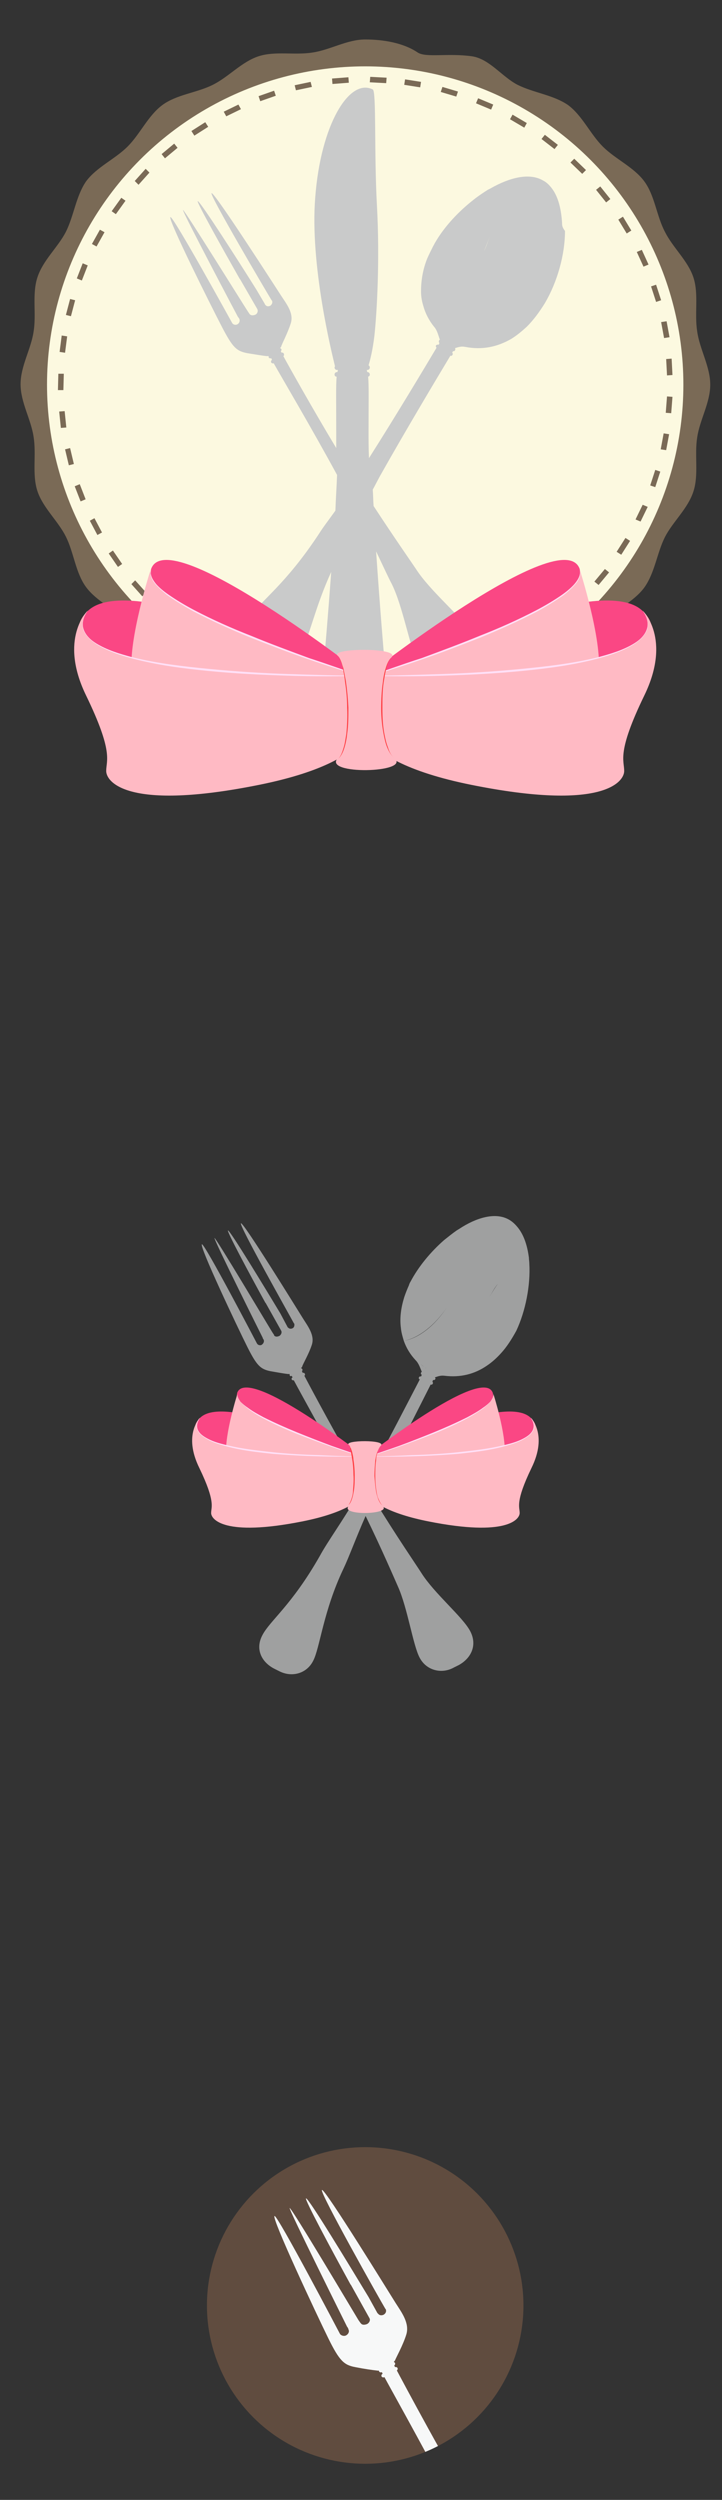 <svg xmlns="http://www.w3.org/2000/svg" xmlns:xlink="http://www.w3.org/1999/xlink" viewBox="337 0 172 595.3"><rect x="337" y="0" width="172" height="595.3" fill="#333333" stroke="none"/><circle fill="#604C3F" cx="424" cy="549" r="37.7"/><defs><circle id="a" cx="424" cy="549" r="37.7"/></defs><clipPath id="b"><use xlink:href="#a" overflow="visible"/></clipPath><g clip-path="url(#b)" fill="#F7F8F8"><path d="M431.3 548.5c-1.4-2.2-16.9-27.4-17.6-27-.7.4 13.9 26.3 15.1 28.3l.1.1c.2.5 0 1-.5 1.3-.4.2-.9.2-1.2-.1l-.3-.3-2.1-3.8c-4.3-7.1-14.4-23.8-14.9-23.5-.4.2 6.1 12.3 10.6 20.5l.1.1 4.4 7.9c.3.5 0 1.1-.5 1.4-.4.2-1.1.3-1.4 0l-.2-.2-.5-.7c-.8-1.3-16-26.9-16.4-26.7-.3.2 13.7 28.3 13.7 28.3l.1.1.2.4v.1c.3.5 0 1.1-.5 1.4-.5.3-1.2.1-1.5-.3 0 0-14.9-28.4-15.6-28.1-.8.4 10.1 23.6 12.8 29.1 2.7 5.5 3.8 6.4 6.5 6.9 2 .4 4.1.7 5.1.8.4.1.9-.1.9-.1l2.9-1.7s.4-.5.5-.6c.2-.6 1.9-3.6 2.7-6.2.8-2.7-1.1-5.2-2.5-7.4zM428.1 548.6z"/><path d="M478.5 637c2.2 4 .3 7.7-3.2 9.6l-1.4.7c-3.5 1.9-7.7.8-9.6-2.7-1.9-3.6-3.4-14.3-6.2-20.3-1.2-2.6-6.2-14.4-12.5-26.6-8.2-16.1-18-33.1-17.8-33.2 0 0-.3-.5 1.2-1.3s1.7-.3 1.7-.3 9 17.1 18 32.5c7.1 12 14.5 22.9 15.9 25 3.8 6 11.7 12.6 13.9 16.6z"/><path d="M431.1 562.7c.1.2 0 .5-.2.6l-3 1.6c-.2.1-.5 0-.6-.2-.1-.2 0-.5.2-.6l3-1.6c.2-.1.4-.1.6.2zM431.7 563.9c.1.2 0 .5-.2.6l-3 1.6c-.2.1-.5 0-.6-.2-.1-.2 0-.5.2-.6l3-1.6c.2-.1.5 0 .6.2z"/></g><g><path fill="#7A6A56" d="M506.2 91.6c0 4.3-2.5 8.4-3.1 12.5-.7 4.2.4 8.9-.9 12.9-1.3 4.1-4.9 7.2-6.8 10.9-1.9 3.8-2.4 8.5-4.9 12-2.5 3.4-6.9 5.3-9.9 8.3-3 3-4.9 7.4-8.3 9.9-3.4 2.5-8.2 2.9-12 4.8-3.8 1.9-6.9 5.5-10.9 6.8-4 1.3-8.6.2-12.9.9-4.1.6-8.2 3.1-12.5 3.1-4.3 0-8.4-2.5-12.5-3.1-4.2-.7-8.9.4-12.9-.9-4.1-1.3-7.2-4.9-10.9-6.8-3.8-1.9-8.5-2.4-12-4.9-3.4-2.5-5.3-6.9-8.3-9.9-3-3-7.4-4.9-9.9-8.3-2.5-3.4-2.9-8.2-4.8-12-1.9-3.8-5.5-6.9-6.8-10.9-1.3-4-.2-8.6-.9-12.9-.6-4.1-3.1-8.2-3.1-12.5 0-4.3 2.5-8.4 3.1-12.5.7-4.2-.4-8.9.9-12.9 1.3-4.1 4.9-7.2 6.8-10.9 1.9-3.8 2.4-8.5 4.8-12 2.5-3.4 6.9-5.3 9.9-8.3 3-3 4.9-7.4 8.3-9.9 3.4-2.5 8.2-2.9 12-4.8 3.8-1.9 6.9-5.5 10.9-6.8 4-1.3 8.6-.2 12.9-.9 4.1-.6 8.2-3.1 12.5-3.1 4.3 0 9.1.8 12.5 3.1 2 1.3 7.1.1 12.9.9 4.2.6 7.2 4.9 10.9 6.8 3.8 1.9 8.5 2.4 12 4.8 3.4 2.5 5.3 6.9 8.3 9.9 3 3 7.4 4.9 9.9 8.3 2.5 3.4 2.9 8.2 4.9 12 1.9 3.8 5.5 6.9 6.8 10.9 1.3 4 .2 8.6.9 12.9.6 4.2 3.1 8.3 3.1 12.6z"/><circle fill="#FCF9E0" cx="424" cy="91.6" r="75.8"/><g fill="#7A6A56"><path d="M433.3 20.2l.2-1.3 3.8.6-.2 1.3-3.8-.6zM442 21.9l.4-1.2 3.7 1.1-.4 1.2-3.7-1.1zM450.4 24.6l.5-1.2 3.6 1.5-.5 1.2-3.6-1.5zM458.5 28.4l.6-1.1 3.4 2-.6 1.1-3.4-2zM466 33.1l.8-1 3.1 2.4-.8 1-3.1-2.4zM472.9 38.7l.9-.9 2.8 2.7-.9.9-2.8-2.7zM479 45.2l1-.8 2.4 3-1 .8-2.4-3zM484.3 52.3l1.1-.7 2 3.3-1.1.7-2-3.3zM488.7 60l1.2-.5 1.6 3.5-1.2.5-1.6-3.5zM492.1 68.2l1.2-.4 1.2 3.7-1.2.4-1.2-3.7zM494.5 76.7l1.3-.2.7 3.8-1.3.2-.7-3.8zM495.7 85.5l1.3-.1.2 3.9-1.3.1-.2-3.9zM495.9 94.4l1.3.1-.3 3.9-1.3-.1.3-3.9zM495.1 103.2l1.3.2-.7 3.8-1.3-.2.7-3.8zM493.1 111.9l1.2.4-1.2 3.7-1.2-.4 1.2-3.7zM490.1 120.2l1.2.5-1.7 3.5-1.2-.5 1.7-3.5zM486 128.1l1.1.7-2.1 3.3-1.1-.7 2.1-3.3zM481.1 135.5l1 .8-2.5 3-1-.8 2.5-3zM475.2 142.1l.9.9-2.8 2.7-.9-.9 2.8-2.7zM468.6 148.1l.8 1-3.1 2.3-.8-1 3.1-2.3zM461.3 153.1l.6 1.1-3.4 1.9-.6-1.1 3.4-1.9zM453.5 157.3l.5 1.2-3.6 1.5-.5-1.2 3.6-1.5zM445.2 160.4l.3 1.2-3.8 1-.3-1.2 3.8-1zM436.6 162.5l.2 1.3-3.8.6-.2-1.3 3.8-.6zM427.7 163.5v1.3l-3.9.1v-1.3l3.9-.1zM418.8 163.4l-.1 1.3-3.9-.4.1-1.3 3.9.4zM410.1 162.2l-.3 1.2-3.8-.9.3-1.2 3.8.9zM401.5 159.9l-.4 1.2-3.7-1.3.4-1.2 3.7 1.3zM393.3 156.7l-.6 1.1-3.5-1.8.6-1.1 3.5 1.8zM385.5 152.4l-.7 1.1-3.2-2.2.7-1.1 3.2 2.2zM378.3 147.2l-.8 1-2.9-2.6.8-1 2.9 2.6zM371.8 141.1l-.9.9-2.6-2.9.9-.9 2.6 2.9zM366.1 134.3l-1 .7-2.2-3.2 1-.7 2.2 3.2zM361.3 126.8l-1.1.6-1.8-3.4 1.1-.6 1.8 3.4zM357.4 118.9l-1.2.5-1.4-3.6 1.2-.5 1.4 3.6zM354.6 110.5l-1.2.3-.9-3.8 1.2-.3.9 3.8zM352.8 101.8l-1.3.1-.4-3.9 1.3-.1.4 3.9zM352.1 92.9h-1.3l.1-3.9h1.3l-.1 3.9zM352.5 84l-1.3-.2.5-3.9 1.3.2-.5 3.9zM353.9 75.3l-1.2-.3 1-3.8 1.2.3-1 3.8zM356.5 66.8l-1.2-.5 1.4-3.6 1.2.5-1.4 3.6zM360 58.7l-1.1-.6 1.9-3.4 1.1.6-1.9 3.4zM364.6 51l-1-.7 2.3-3.2 1 .7-2.3 3.2zM370 44l-.9-.9 2.6-2.9.9.9L370 44zM376.3 37.7l-.8-1 3-2.5.8 1-3 2.5zM383.3 32.3l-.7-1.1 3.3-2.1.7 1.1-3.3 2.1zM390.9 27.7l-.6-1.1 3.5-1.7.6 1.1-3.5 1.7zM399 24.1l-.4-1.2 3.7-1.3.4 1.2-3.7 1.3zM407.5 21.5l-.3-1.2 3.8-.8.3 1.2-3.8.8zM416.2 20l-.1-1.3 3.9-.3.1 1.3-3.9.3zM425.1 19.6l.1-1.3 3.9.2-.1 1.3-3.9-.2z"/></g><path fill="#C9CACA" d="M470.9 53.1c-.2-3.3-.9-6.2-2.4-8.2-.6-.8-1.3-1.5-2.1-1.9-3.2-1.9-7.9-.8-12.6 1.9l-.6.3c-1.1.7-2.3 1.5-3.3 2.3-3.6 2.8-7 6.4-9.2 10.2-.2.3-.3.6-.5.9-.5 1-1 2-1.4 2.9-1.1 2.7-1.5 5.4-1.5 7.9 0 1.2.2 2.3.5 3.3.5 1.9 1.4 3.6 2.6 5.1.8.9 1 2.1 1.4 3.1-.1 0-.2.1-.2.2-.1.2-.1.4.1.6-.1.1-.1.2-.2.4-.2-.1-.4 0-.6.1-.1.2-.1.4.1.6-2.8 4.7-9.5 15.9-16.1 26.3-.1-2.3-.1-4.4-.1-6.3 0-7.1.1-11-.1-13.1.3-.1.4-.3.4-.5 0-.3-.2-.6-.6-.6 0-.1-.1-.2-.1-.4v-.1h.1c.3 0 .6-.2.6-.6 0-.2-.1-.4-.3-.5.4-1.3 1-3.7 1.4-7.1.6-5.6 1.3-18.1.6-30.9-.7-12.8-.1-27.3-1-27.7-5.6-2.8-12.4 8.4-13.7 25.7-1.3 15.9 3.9 36.9 4.7 40.2 0 .1-.1.2-.1.3 0 .3.2.6.6.6h.2c0 .1-.1.3-.1.5h-.1c-.3 0-.6.2-.6.6 0 .3.2.5.5.5-.2 2.1-.1 6-.1 13.1v3.9c-5.7-9.5-10.8-18.6-12.6-21.9.2-.1.2-.4.1-.6-.1-.2-.3-.3-.5-.2-.1-.2-.2-.3-.2-.4.2-.1.2-.4.1-.5-.1-.1-.2-.2-.3-.2.1-.1.3-.3.3-.4.1-.5 1.6-3.3 2.3-5.6.7-2.4-1.1-4.6-2.4-6.6-1.3-2-15.9-24.7-16.5-24.3-.6.3 13.2 23.7 14.3 25.5l.1.1c.2.4 0 .9-.4 1.2-.4.2-.8.2-1.1-.1-.1-.1-.2-.2-.2-.3l-2-3.4c-4-6.4-13.6-21.4-14-21.1-.3.2 5.8 11.1 10 18.5l.1.1 4.1 7.1c.2.4.1 1-.4 1.3-.4.2-1 .3-1.3 0-.1 0-.1-.1-.2-.2l-.4-.6c-.8-1.2-15.1-24.2-15.4-24.1-.3.2 13.1 25.5 13.1 25.5l.1.1.2.3c.2.4.1 1-.4 1.3-.5.3-1.1.1-1.3-.3 0 0-14.1-25.6-14.7-25.2-.7.4 9.7 21.2 12.3 26.2 2.6 5 3.5 5.7 6 6.2 1.8.3 3.7.6 4.6.7h.5v.3c.1.2.4.3.6.2.1.1.1.2.2.4-.2.1-.3.4-.2.6.1.2.4.3.6.2 2.2 3.9 8.9 15.2 15.1 26.6-.1 2.7-.3 5.6-.4 8.5-1.5 2.1-2.9 3.9-3.9 5.5-8.1 12.3-13.9 15.9-16.1 19.5-2.1 3.6-.6 7 2.4 8.8l1.2.7c3 1.8 6.9 1 8.7-2.2 1.6-2.6 2.9-9.4 6.7-17.7-.8 11.1-1.6 20.1-1.6 20.1 0 3.5 2.9 6.4 6.4 6.4h1.4c3.5 0 6.4-2.9 6.4-6.4 0 0-1-11.7-1.9-25 1.8 3.8 3.1 6.6 3.7 7.7 2.7 5.4 4.3 15.1 6.1 18.3 1.8 3.2 5.6 4.1 8.7 2.4l1.2-.7c3.1-1.7 4.7-5.1 2.6-8.7-2.1-3.6-9.4-9.5-12.8-14.8-1-1.5-5.2-7.5-10.1-15-.1-1.3-.1-2.6-.2-3.9.6-1.1 1.1-2.1 1.7-3.2 6.3-11.2 13.8-23.7 16.8-28.7.2.1.4 0 .5-.2.1-.2.1-.4-.1-.5.1-.1.2-.3.2-.4.2.1.4 0 .5-.2.1-.2.1-.3 0-.5.7-.2 1.4-.5 2.4-.3 4.1.8 7.7 0 11-1.9 1.3-.8 2.5-1.8 3.7-2.9 1.6-1.6 3-3.5 4.3-5.6 3-5.1 4.8-11.6 4.8-17.2-.7-.9-.7-1.4-.7-1.9zm-16.2-4.7c-.1-.7-.2-1.3-.3-1.9.1.6.2 1.2.3 1.9zM441 78.2c0 .1.1.2.2.3.3.5.8 1.4 1.3 2.1-.5-.7-1-1.6-1.3-2.1-.1-.1-.2-.2-.2-.3zm3.6 3.7c.3 0 .7.1 1 .1-.4 0-.7-.1-1-.1zm9.1-25.7c-.4 1.2-.8 2.4-1.4 3.6.5-1.2 1-2.4 1.4-3.6.2-.8.5-1.6.6-2.3-.2.7-.4 1.5-.6 2.3zm.8-3.5c.1-.8.2-1.5.2-2.2 0 .7-.1 1.4-.2 2.2z"/><g><path fill="#FA4784" d="M424.1 160.9c-16.9-6.3-56.8-24.5-66.2-15.4-10.7 10.3 23 15.6 43 15.8 14.9.1 23.2-.4 23.2-.4z"/><path fill="#FA4784" d="M424.6 161.5s-47.6-37.4-51.6-26c-.6 4-3.3 16 21.9 23.9 25 7.8 29.7 2.1 29.7 2.1z"/><path fill="#FFBAC4" d="M372.9 135.6s-5.4 16.8-4.5 24.6c.9 7.8 2.9 14.7 21.4 11.1 18.5-3.6 25.5-.5 34.7-9.8.1 0-54.1-16.8-51.6-25.9z"/><path fill="#FFE0F7" d="M424.6 161.5c-4.7-1.4-9.5-2.9-14.1-4.5-4.7-1.6-9.3-3.4-13.9-5.2-4.6-1.9-9.1-3.9-13.5-6.2-2.2-1.2-4.3-2.5-6.3-3.9-1-.8-1.9-1.6-2.7-2.5-.8-.9-1.5-2.2-1.1-3.4-.3 1.3.5 2.4 1.2 3.3.8.9 1.8 1.7 2.8 2.4 2 1.4 4.2 2.7 6.3 3.8 4.4 2.3 8.9 4.3 13.5 6.1 4.6 1.9 9.2 3.6 13.8 5.3 4.6 1.5 9.3 3.2 14 4.8z"/><path fill="#FFBAC4" d="M357.9 145.4s-7 6.6-.4 20.2 4.8 15.4 4.8 18c0 2.6 5.1 9.6 36.4 3.3 31.3-6.3 26.5-17.7 26.5-17.7l-1.1-8.5c0 .2-77.9 1.6-66.2-15.3z"/><path fill="#FFE0F7" d="M424.1 160.9c-6.2.2-12.4.2-18.6 0-6.2-.2-12.4-.5-18.6-1.1-6.2-.6-12.4-1.4-18.4-3-3-.8-6-1.8-8.7-3.5-1.3-.9-2.5-2-3-3.5-.4-1.6.2-3.2 1.1-4.4-.9 1.3-1.5 2.9-1 4.4.5 1.5 1.7 2.6 3 3.4 2.6 1.6 5.6 2.5 8.6 3.3 6 1.5 12.2 2.2 18.4 2.8 6.2.6 12.4 1 18.6 1.2 6.2.2 12.4.4 18.6.4z"/><g><path fill="#FA4784" d="M423.9 160.9c16.9-6.3 56.8-24.5 66.2-15.4 10.7 10.3-23 15.6-43 15.8-14.9.1-23.2-.4-23.2-.4z"/><path fill="#FA4784" d="M423.5 161.5s47.6-37.4 51.6-26c.6 4 3.3 16-21.9 23.9-25.1 7.8-29.7 2.1-29.7 2.1z"/><path fill="#FFBAC4" d="M475.1 135.6s5.4 16.8 4.5 24.6c-.9 7.8-2.9 14.7-21.4 11.1-18.5-3.6-25.5-.5-34.7-9.8 0 0 54.1-16.8 51.6-25.9z"/><path fill="#FFE0F7" d="M423.5 161.5c4.7-1.4 9.5-2.9 14.1-4.5 4.7-1.6 9.3-3.4 13.9-5.2 4.6-1.9 9.1-3.9 13.5-6.2 2.2-1.2 4.3-2.5 6.3-3.9 1-.8 1.9-1.6 2.7-2.5.8-.9 1.5-2.2 1.1-3.4.3 1.3-.5 2.4-1.2 3.3-.8.9-1.8 1.7-2.8 2.4-2 1.4-4.2 2.7-6.3 3.8-4.4 2.3-8.9 4.3-13.5 6.1-4.6 1.9-9.2 3.6-13.8 5.3-4.7 1.5-9.3 3.2-14 4.8z"/><path fill="#FFBAC4" d="M490.1 145.4s7 6.6.4 20.2-4.8 15.4-4.8 18c0 2.6-5.1 9.6-36.4 3.3-31.3-6.3-26.5-17.7-26.5-17.7l1.1-8.5c0 .2 78 1.6 66.2-15.3z"/><path fill="#FFE0F7" d="M423.9 160.9c6.2.2 12.4.2 18.6 0 6.2-.2 12.4-.5 18.6-1.1 6.2-.6 12.4-1.4 18.4-3 3-.8 6-1.8 8.7-3.5 1.3-.9 2.5-2 3-3.5.4-1.6-.2-3.2-1.1-4.4.9 1.3 1.5 2.9 1 4.4-.5 1.5-1.7 2.6-3 3.4-2.6 1.6-5.6 2.5-8.6 3.3-6 1.5-12.2 2.2-18.4 2.8-6.2.6-12.4 1-18.6 1.2-6.2.2-12.4.4-18.6.4z"/></g><path fill="#FFBAC4" d="M417.5 156.2c2 1.6 3.9 20.2 0 24.3-3.9 4.1 17.7 3.6 13.4 0s-3.5-21.4-.7-23.9c2.7-2.5-15.1-2.3-12.7-.4z"/><path fill="#FF3D41" d="M430.9 180.5c-.8-.7-1.3-1.6-1.7-2.6-.4-1-.6-2-.8-3-.4-2.1-.6-4.1-.6-6.2 0-2.1.1-4.2.4-6.2.1-1 .3-2.1.6-3.1s.6-2 1.4-2.8c-.7.8-1 1.8-1.2 2.8-.3 1-.4 2-.6 3.1-.3 2.1-.3 4.1-.3 6.2 0 2.1.1 4.2.5 6.2.2 1 .4 2 .8 3 .3 1 .7 1.9 1.5 2.6zM417.5 156.2c.4.4.6.9.8 1.4.2.5.3 1 .5 1.5.2 1 .4 2 .6 3.1.3 2.1.5 4.2.6 6.3 0 2.1 0 4.2-.3 6.3-.1 1-.3 2.1-.6 3.1s-.7 2-1.5 2.8c.7-.8 1-1.8 1.3-2.8.3-1 .4-2 .6-3.1.2-2.1.3-4.2.2-6.2 0-2.1-.2-4.2-.5-6.2-.1-1-.3-2.1-.5-3.1-.1-.5-.2-1-.4-1.5-.3-.7-.4-1.2-.8-1.6z"/></g></g><g><path fill="#9FA0A0" d="M463.1 300.9c0-.5-.1-.9-.1-1.4-1.3.5-2.6 1.3-3.9 2.4 1.3-1 2.6-1.9 3.9-2.4-.4-3.1-1.3-5.7-2.9-7.5-.6-.7-1.3-1.3-2.1-1.7-3.1-1.6-7.5-.4-11.7 2.4-.2.1-.3.2-.5.3-1 .7-2 1.5-3 2.3-3.2 2.8-6.1 6.3-8 9.9-.2.3-.3.6-.4.9-.4.9-.8 1.9-1.1 2.8-.8 2.6-1.1 5-.8 7.3.1 1.1.4 2.1.7 3.1 3.5-.7 7.3-3.6 10.2-7.9-2.9 4.4-6.7 7.3-10.2 7.9.6 1.7 1.5 3.2 2.8 4.6.8.8 1.1 1.9 1.5 2.8-.1 0-.2.1-.2.2-.1.2 0 .4.2.5-.1.1-.1.2-.2.4-.2-.1-.4 0-.5.2-.1.2 0 .4.2.5-2.3 4.4-7.7 15-13.2 24.9-6.2-10.6-12.3-22-14.3-25.8.2-.1.2-.3.1-.5s-.3-.2-.5-.2c-.1-.2-.1-.3-.2-.4.2-.1.2-.3.1-.5-.1-.1-.2-.2-.3-.2.1-.1.3-.3.3-.4.1-.5 1.6-3 2.3-5.2.7-2.2-.9-4.3-2.1-6.2-1.2-1.9-14.2-23-14.8-22.7-.6.3 11.7 22.1 12.6 23.8l.1.1c.1.4 0 .9-.4 1.1-.4.2-.8.1-1-.1-.1-.1-.2-.1-.2-.2l-1.7-3.2c-3.6-6-12.1-20-12.5-19.8-.3.2 5.1 10.3 8.9 17.2l.1.1 3.7 6.6c.2.4 0 .9-.4 1.2-.4.2-.9.3-1.2 0-.1 0-.1-.1-.1-.2l-.4-.6c-.7-1.1-13.5-22.6-13.8-22.5-.3.2 11.5 23.8 11.5 23.8v.1l.2.3c.2.4 0 .9-.4 1.2s-1 .1-1.2-.3c0 0-12.5-23.9-13.1-23.6-.7.4 8.5 19.8 10.8 24.4 2.3 4.6 3.2 5.3 5.4 5.8 1.7.3 3.4.6 4.3.7h.4v.3c.1.2.3.3.5.1 0 .1.1.2.2.4-.2.1-.3.3-.2.5.1.2.3.2.5.2 2 3.8 8.6 15.4 14.3 26.6l.6 1.2c-3.2 5.6-6.8 10.5-8.7 14-6.7 11.8-11.9 15.4-13.7 18.9-1.8 3.4-.1 6.5 2.9 8l1.2.6c3 1.5 6.5.5 8-2.5 1.6-3 2.4-11.8 7.2-21.9 1.3-2.7 3-7.4 5.3-12.6 3.9 8 6.9 15 7.7 16.8 2.3 5.1 3.6 14.1 5.2 17 1.6 3 5.2 3.9 8.1 2.3l1.2-.6c2.9-1.6 4.5-4.7 2.7-8.1-1.8-3.4-8.5-8.9-11.6-13.8-1-1.6-6.1-9-11.4-17.7 5.1-10.6 11.2-22.4 13.6-27.2.2.1.4 0 .5-.2.1-.2 0-.4-.1-.5.1-.1.1-.3.2-.4.2.1.4 0 .5-.2.1-.1 0-.3-.1-.4.6-.2 1.3-.5 2.2-.4 3.9.5 7.3-.4 10.2-2.4 1.2-.8 2.3-1.8 3.3-2.9 1.4-1.5 2.6-3.4 3.7-5.4 2.2-4.7 3.4-10.8 3.1-16zM438 325.5c-.8-.6-1.4-1.3-1.5-1.3s.7.6 1.5 1.3zm2.7 2c.8 0 1.5-.1 1.5-.1-.2-.1-1.6-.7-2.8-1.1-.2-.1-.5-.2-.8-.4.3.2.5.3.8.4 1.1.4 2.5 1 2.8 1.1 0 0-.7.1-1.5.1zm-2.3-1.8l.1.1s-.1 0-.1-.1zm17.2-20c-.7 1-1.4 2.1-2 3.2v0c.6-1.1 1.2-2.2 2-3.2.7-1 1.5-1.9 2.3-2.7-.8.8-1.6 1.7-2.3 2.7z"/><path fill="#FA4784" d="M424.1 346.8c-10.1-3.7-33.8-14.6-39.4-9.2-6.4 6.1 13.7 9.3 25.6 9.4 8.8.1 13.8-.2 13.8-.2z"/><path fill="#FA4784" d="M424.3 347.2s-28.4-22.3-30.8-15.5c-.3 2.4-1.9 9.5 13 14.2 15.1 4.7 17.8 1.3 17.8 1.3z"/><path fill="#FFBAC4" d="M393.6 331.8s-3.2 10-2.7 14.7c.5 4.7 1.7 8.7 12.7 6.6 11-2.1 15.2-.3 20.7-5.8 0-.1-32.2-10.1-30.7-15.5z"/><path fill="#FFE0F7" d="M424.3 347.2c-2.8-.8-5.6-1.7-8.4-2.7-2.8-1-5.5-2-8.3-3.1-2.7-1.1-5.4-2.3-8-3.7-1.3-.7-2.6-1.5-3.7-2.4-.6-.5-1.1-.9-1.6-1.5s-.9-1.3-.7-2c-.2.7.3 1.4.7 2 .5.5 1.1 1 1.7 1.4 1.2.9 2.5 1.6 3.8 2.3 2.6 1.3 5.3 2.5 8 3.6s5.5 2.2 8.2 3.2c2.8 1 5.6 1.9 8.3 2.9z"/><path fill="#FFBAC4" d="M384.7 337.6s-4.2 3.9-.2 12c3.9 8.1 2.8 9.2 2.8 10.7s3.1 5.7 21.7 2c18.6-3.7 15.8-10.5 15.8-10.5l-.7-5s-46.5.9-39.4-9.2z"/><path fill="#FFE0F7" d="M424.1 346.8a205.388 205.388 0 01-22.2-.6c-3.7-.4-7.4-.8-11-1.8-1.8-.5-3.6-1-5.2-2.1-.8-.5-1.5-1.2-1.8-2.1-.3-.9.1-1.9.7-2.6-.5.8-.9 1.7-.6 2.6.3.9 1 1.5 1.8 2 1.6 1 3.4 1.5 5.1 1.9 3.6.9 7.3 1.3 10.9 1.7 3.7.4 7.4.6 11.1.7 3.8.2 7.5.3 11.2.3z"/><g><path fill="#FA4784" d="M424 346.8c10.1-3.7 33.8-14.6 39.4-9.2 6.4 6.1-13.7 9.3-25.6 9.4-8.9.1-13.8-.2-13.8-.2z"/><path fill="#FA4784" d="M423.7 347.2s28.3-22.3 30.7-15.5c.3 2.4 1.9 9.5-13 14.2-14.9 4.7-17.7 1.3-17.7 1.3z"/><path fill="#FFBAC4" d="M454.5 331.8s3.2 10 2.7 14.7c-.5 4.7-1.7 8.7-12.7 6.6-11-2.1-15.2-.3-20.7-5.8-.1-.1 32.1-10.1 30.7-15.5z"/><path fill="#FFE0F7" d="M423.7 347.2c2.8-.8 5.6-1.7 8.4-2.7 2.8-1 5.5-2 8.3-3.1 2.7-1.1 5.4-2.3 8-3.7 1.3-.7 2.6-1.5 3.8-2.4.6-.5 1.1-.9 1.6-1.5s.9-1.3.7-2c.2.7-.3 1.4-.7 2-.5.5-1.1 1-1.7 1.4-1.2.9-2.5 1.6-3.8 2.3-2.6 1.3-5.3 2.5-8 3.6s-5.5 2.2-8.2 3.2c-2.8 1-5.6 1.9-8.4 2.9z"/><path fill="#FFBAC4" d="M463.4 337.6s4.2 3.9.2 12c-3.9 8.1-2.8 9.2-2.8 10.7s-3.1 5.7-21.7 2c-18.6-3.7-15.8-10.5-15.8-10.5l.7-5s46.4.9 39.4-9.2z"/><path fill="#FFE0F7" d="M424 346.8a205.388 205.388 0 0022.2-.6c3.7-.4 7.4-.8 11-1.8 1.8-.5 3.6-1 5.2-2.1.8-.5 1.5-1.2 1.8-2.1.3-.9-.1-1.9-.7-2.6.5.8.9 1.7.6 2.6-.3.9-1 1.5-1.8 2-1.6 1-3.4 1.5-5.1 1.9-3.6.9-7.3 1.3-10.9 1.7-3.7.4-7.4.6-11.1.7-3.8.2-7.5.3-11.2.3z"/></g><path fill="#FFBAC4" d="M420.1 344.1c1.2 1 2.3 12 0 14.5-2.3 2.4 10.5 2.1 8 0s-2.1-12.8-.4-14.3c1.6-1.5-9-1.4-7.6-.2z"/><path fill="#FF3D41" d="M428.1 358.5c-.5-.4-.8-1-1-1.5-.2-.6-.4-1.2-.5-1.8-.2-1.2-.3-2.5-.4-3.7 0-1.2.1-2.5.2-3.7.1-.6.2-1.2.4-1.8.2-.6.4-1.2.8-1.7-.4.5-.6 1.1-.7 1.7-.2.6-.3 1.2-.3 1.8-.2 1.2-.2 2.5-.2 3.7 0 1.2.1 2.5.3 3.7.1.6.2 1.2.5 1.8.2.5.5 1.1.9 1.5zM420.1 344.1c.2.2.3.5.5.8l.3.9c.1.6.3 1.2.3 1.8.2 1.2.3 2.5.3 3.7 0 1.2 0 2.5-.2 3.7-.1.6-.2 1.2-.4 1.8-.2.6-.4 1.2-.9 1.6.4-.5.6-1.1.8-1.7.2-.6.3-1.2.3-1.8.1-1.2.2-2.5.1-3.7 0-1.2-.1-2.5-.3-3.7l-.3-1.8c-.1-.3-.1-.6-.2-.9.1-.2 0-.5-.3-.7z"/></g></svg>